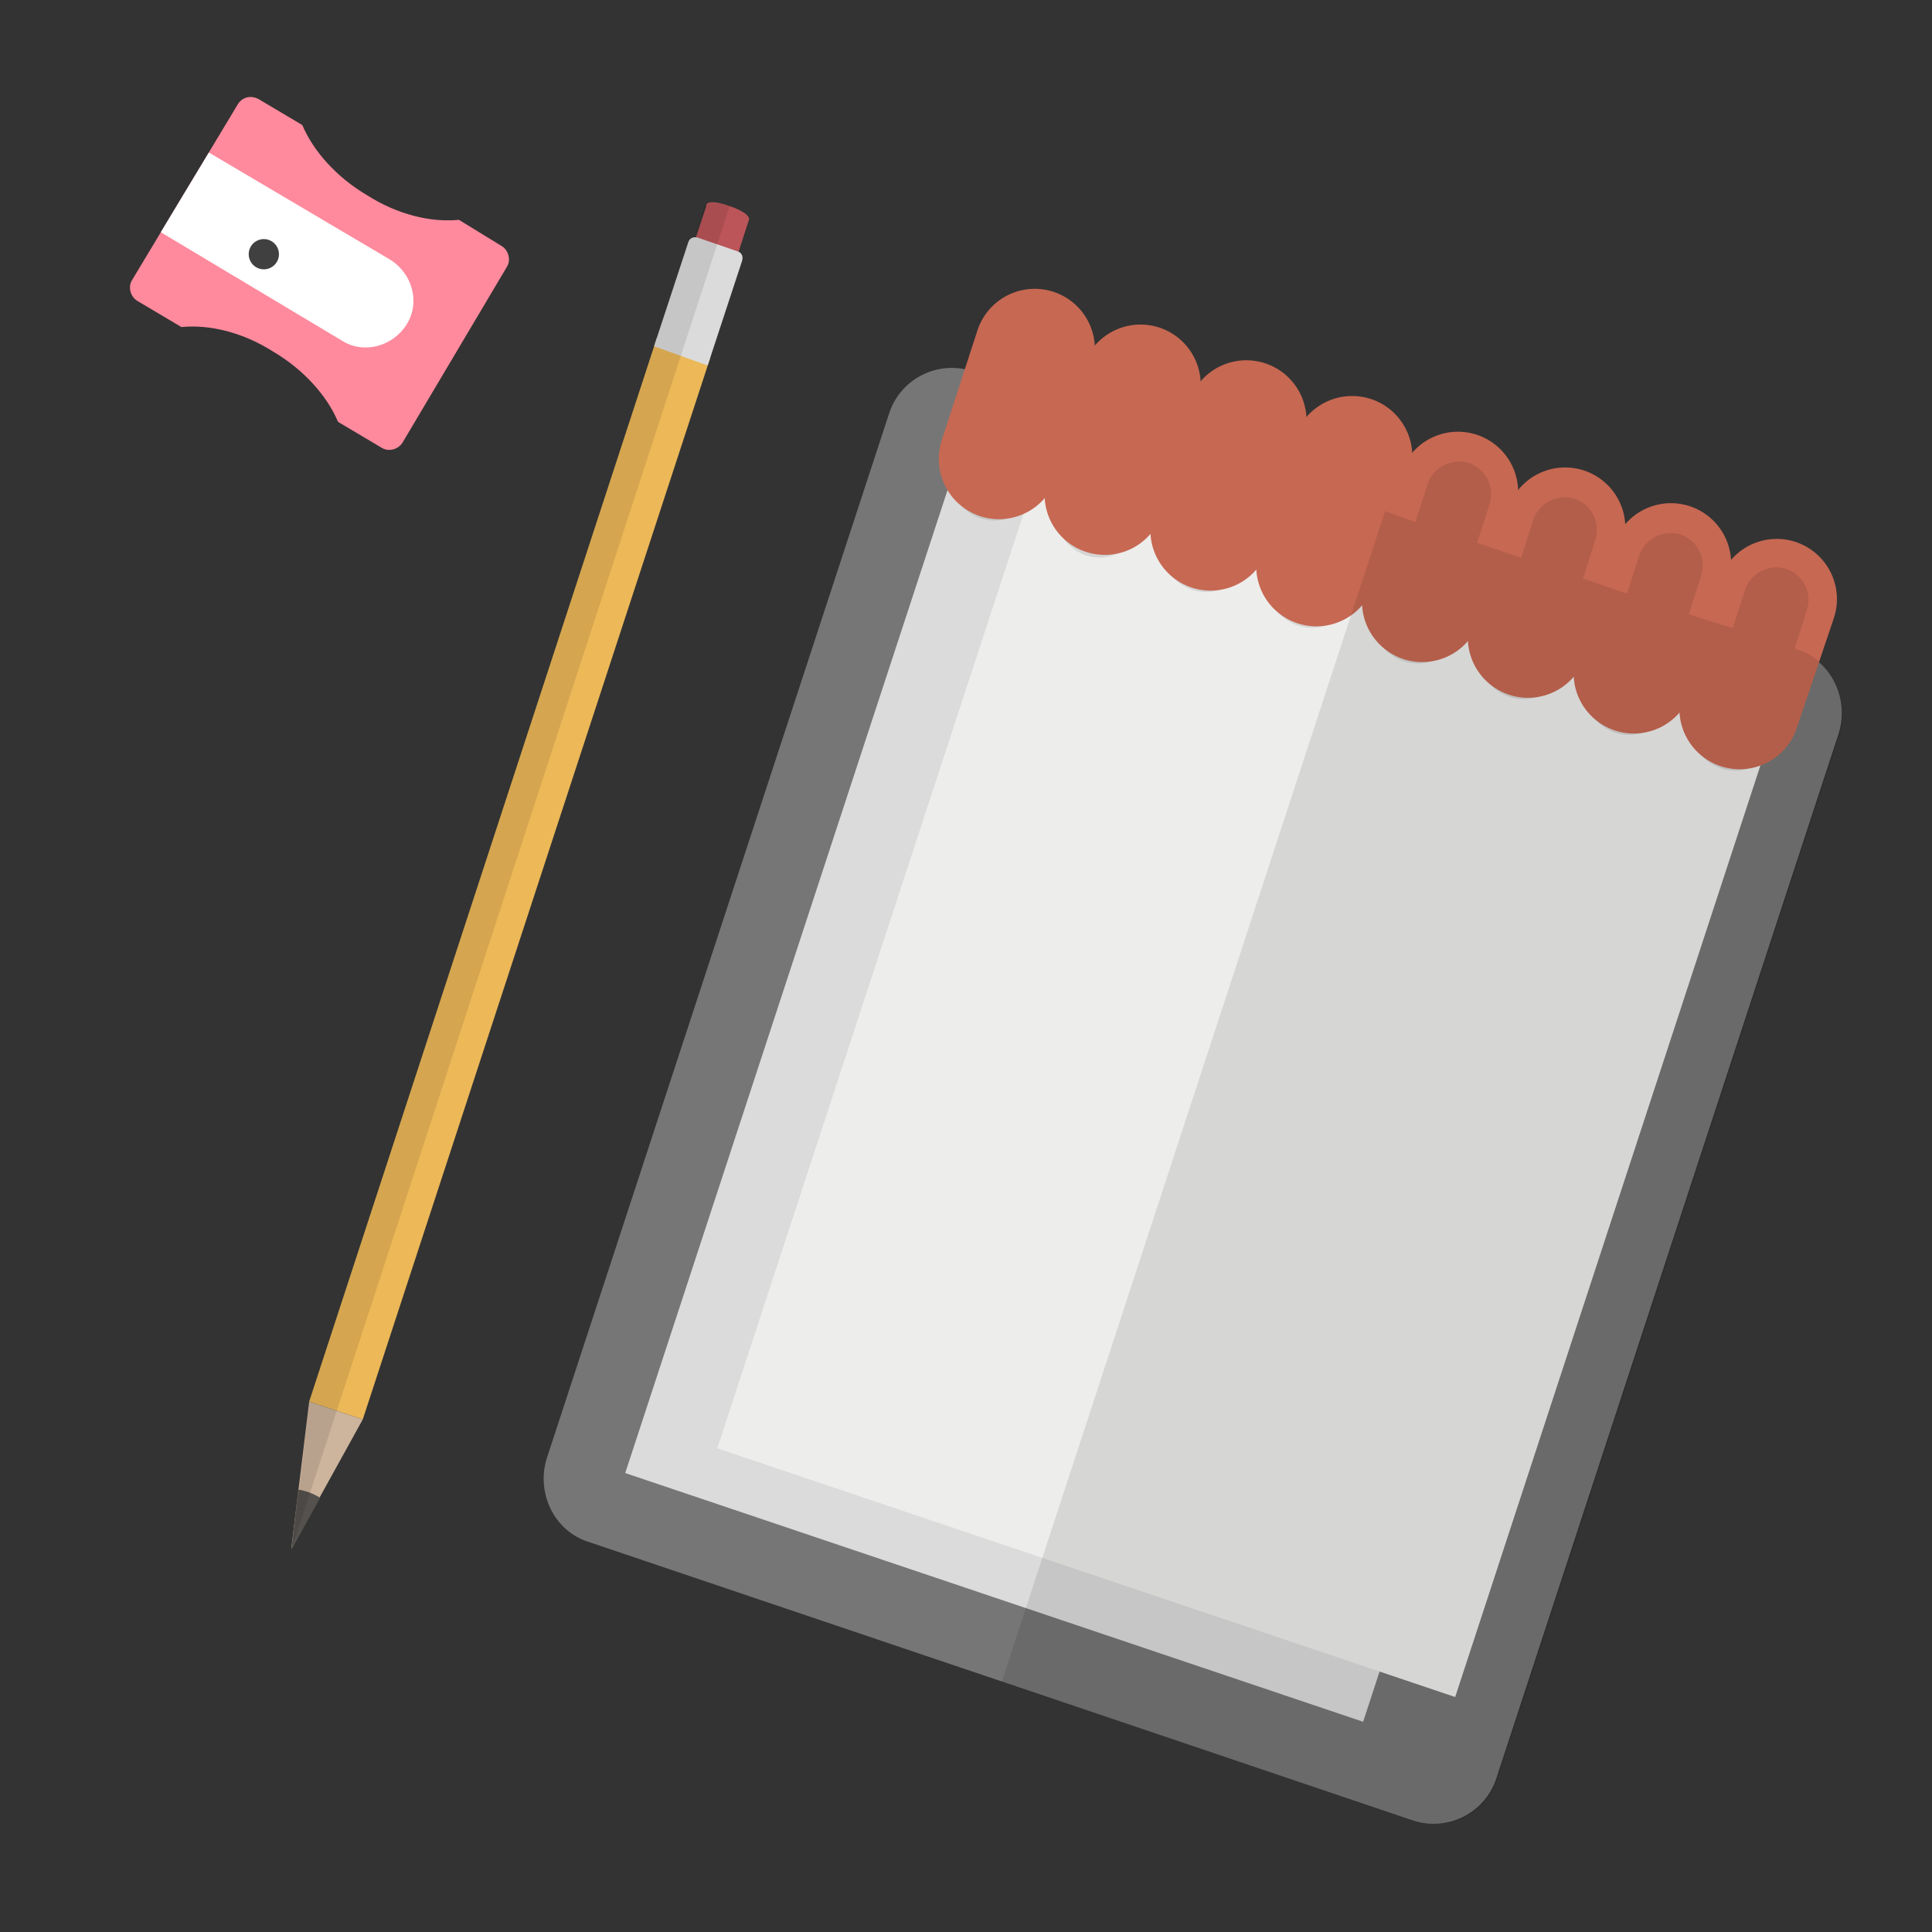 <?xml version="1.0" encoding="utf-8"?>
<!-- Generator: Adobe Illustrator 18.0.0, SVG Export Plug-In . SVG Version: 6.00 Build 0)  -->
<!DOCTYPE svg PUBLIC "-//W3C//DTD SVG 1.1//EN" "http://www.w3.org/Graphics/SVG/1.1/DTD/svg11.dtd">
<svg version="1.1" id="Capa_1" xmlns="http://www.w3.org/2000/svg" xmlns:xlink="http://www.w3.org/1999/xlink" x="0px" y="0px"
	 viewBox="0 0 140.6 140.6" enable-background="new 0 0 140.6 140.6" xml:space="preserve">
<rect x="0" y="0" width="140.6" height="140.6" fill="#333333" stroke="none"/>
<g>
	<g opacity="0">
		<polygon fill="#B2DAD2" points="53.4,22 54.4,19 57.5,20 56.5,23.1 		"/>
		<polygon fill="#B2DAD2" points="25.5,106 50.8,28.6 54.7,30 29.4,107.3 		"/>
		<polygon fill="#B2DAD2" points="25.5,106 29.4,107.3 24.2,116.7 		"/>
		<path fill="#B2DAD2" d="M26.3,113c-0.5-0.3-1-0.5-1.6-0.6l-0.5,4.4L26.3,113z"/>
		<path fill="#B2DAD2" d="M50.6,29.2l2.5-7.6c0.1-0.3,0.4-0.4,0.7-0.3l2.9,1c0.3,0.1,0.4,0.4,0.3,0.7l-2.5,7.6L50.6,29.2z"/>
		<path fill="#B2DAD2" d="M55.8,19.9c-0.9-0.3-1.5-0.7-1.4-1c0.1-0.3,0.9-0.2,1.7,0.1c0.9,0.3,1.5,0.7,1.4,1
			C57.4,20.2,56.7,20.2,55.8,19.9z"/>
		<path opacity="0.1" fill="#B2DAD2" d="M56.1,19C56.1,19,56.1,19,56.1,19c-0.9-0.3-1.7-0.3-1.8-0.1c0,0,0,0,0,0l0,0l-0.7,2.3
			c-0.2,0-0.5,0.1-0.5,0.4l-2.3,7l-0.2,0.6L25.5,106l-1.2,10.5L56.1,19z"/>
	</g>
	<g>
		<g>
			<polygon fill="#BC555A" points="50.4,18 51.4,15 54.5,16 53.5,19.1 			"/>
			<polygon fill="#ECB858" points="22.5,102 47.8,24.6 51.7,26 26.4,103.3 			"/>
			<polygon fill="#CDB49C" points="22.5,102 26.4,103.3 21.2,112.7 			"/>
			<path fill="#54514E" d="M23.3,109c-0.5-0.3-1-0.5-1.6-0.6l-0.5,4.4L23.3,109z"/>
			<path fill="#DBDBDB" d="M47.6,25.2l2.5-7.6c0.1-0.3,0.4-0.4,0.7-0.3l2.9,1c0.3,0.1,0.4,0.4,0.3,0.7l-2.5,7.6L47.6,25.2z"/>
			<path fill="#BC555A" d="M52.8,15.9c-0.9-0.3-1.5-0.7-1.4-1c0.1-0.3,0.9-0.2,1.7,0.1c0.9,0.3,1.5,0.7,1.4,1
				C54.4,16.2,53.7,16.2,52.8,15.9z"/>
			<path opacity="0.1" d="M53.1,15C53.1,15,53.1,15,53.1,15c-0.9-0.3-1.7-0.3-1.8-0.1c0,0,0,0,0,0l0,0l-0.7,2.3
				c-0.2,0-0.5,0.1-0.5,0.4l-2.3,7l-0.2,0.6L22.5,102l-1.2,10.5L53.1,15z"/>
		</g>
	</g>
</g>
<g>
	<g opacity="0">
		<path fill="#B2DAD2" d="M111.9,134.4c-0.8,2.5-3.5,3.9-6,3.1l-60.1-20.3c-2.5-0.8-3.8-3.6-3-6.1l24.9-76c0.8-2.5,3.5-3.9,6-3.1
			l60.1,20.3c2.5,0.8,3.8,3.6,3,6.1L111.9,134.4z"/>
		<polygon fill="#B2DAD2" points="102.2,130.3 48.5,112.2 74.7,32.3 128.4,50.4 		"/>
		<polygon fill="#B2DAD2" points="108.9,128.5 55.2,110.4 80.2,34.1 133.9,52.2 		"/>
		<path opacity="0.2" fill="#B2DAD2" d="M78.5,40.6c-0.6,1.8-2.5,2.7-4.2,2.1c-1.7-0.6-2.7-2.5-2.1-4.3c0.6-1.8,2.5-2.7,4.2-2.1
			C78.1,36.9,79,38.9,78.5,40.6z"/>
		<path opacity="0.2" fill="#B2DAD2" d="M86.2,43.2C85.6,45,83.7,46,82,45.4c-1.7-0.6-2.7-2.5-2.1-4.3c0.6-1.8,2.5-2.7,4.2-2.1
			C85.8,39.5,86.8,41.5,86.2,43.2z"/>
		<path opacity="0.2" fill="#B2DAD2" d="M93.9,45.8c-0.6,1.8-2.5,2.7-4.2,2.1c-1.7-0.6-2.7-2.5-2.1-4.3c0.6-1.8,2.5-2.7,4.2-2.1
			C93.5,42.1,94.5,44,93.9,45.8z"/>
		<path opacity="0.2" fill="#B2DAD2" d="M101.6,48.4c-0.6,1.8-2.5,2.7-4.2,2.1c-1.7-0.6-2.7-2.5-2.1-4.3c0.6-1.8,2.5-2.7,4.2-2.1
			C101.2,44.7,102.2,46.6,101.6,48.4z"/>
		<path opacity="0.2" fill="#B2DAD2" d="M109.3,51c-0.6,1.8-2.5,2.7-4.2,2.1c-1.7-0.6-2.7-2.5-2.1-4.3c0.6-1.8,2.5-2.7,4.2-2.1
			C108.9,47.3,109.9,49.2,109.3,51z"/>
		<path opacity="0.2" fill="#B2DAD2" d="M117,53.6c-0.6,1.8-2.5,2.7-4.2,2.1c-1.7-0.6-2.7-2.5-2.1-4.3c0.6-1.8,2.5-2.7,4.2-2.1
			C116.6,49.9,117.6,51.8,117,53.6z"/>
		<path opacity="0.2" fill="#B2DAD2" d="M124.7,56.2c-0.6,1.8-2.5,2.7-4.2,2.1c-1.7-0.6-2.7-2.5-2.1-4.3c0.6-1.8,2.5-2.7,4.2-2.1
			C124.4,52.5,125.3,54.4,124.7,56.2z"/>
		<path opacity="0.2" fill="#B2DAD2" d="M132.4,58.8c-0.6,1.8-2.5,2.7-4.2,2.1c-1.7-0.6-2.7-2.5-2.1-4.3c0.6-1.8,2.5-2.7,4.2-2.1
			C132.1,55.1,133,57,132.4,58.8z"/>
		
			<line fill="none" stroke="#B2DAD2" stroke-width="8.764" stroke-linecap="round" stroke-miterlimit="10" x1="78.3" y1="30.4" x2="75.7" y2="38.4"/>
		
			<line fill="none" stroke="#B2DAD2" stroke-width="8.764" stroke-linecap="round" stroke-miterlimit="10" x1="109.1" y1="40.8" x2="106.5" y2="48.8"/>
		
			<line fill="none" stroke="#B2DAD2" stroke-width="8.764" stroke-linecap="round" stroke-miterlimit="10" x1="116.9" y1="43.4" x2="114.2" y2="51.4"/>
		
			<line fill="none" stroke="#B2DAD2" stroke-width="8.764" stroke-linecap="round" stroke-miterlimit="10" x1="124.6" y1="46" x2="121.9" y2="54"/>
		
			<line fill="none" stroke="#B2DAD2" stroke-width="8.764" stroke-linecap="round" stroke-miterlimit="10" x1="132.3" y1="48.6" x2="129.6" y2="56.6"/>
		
			<line fill="none" stroke="#B2DAD2" stroke-width="8.764" stroke-linecap="round" stroke-miterlimit="10" x1="101.4" y1="38.2" x2="98.8" y2="46.2"/>
		
			<line fill="none" stroke="#B2DAD2" stroke-width="8.764" stroke-linecap="round" stroke-miterlimit="10" x1="93.7" y1="35.6" x2="91.1" y2="43.6"/>
		
			<line fill="none" stroke="#B2DAD2" stroke-width="8.764" stroke-linecap="round" stroke-miterlimit="10" x1="86" y1="33" x2="83.4" y2="41"/>
		<path opacity="0.1" fill="#B2DAD2" d="M133.9,52.3L133.9,52.3L133.9,52.3l-0.3-0.1l0.9-2.8c0.4-1.3-0.3-2.6-1.5-3
			c-1.2-0.4-2.6,0.3-3,1.5l-0.9,2.8l-0.7-0.2l-2.5-0.8l0.9-2.8c0.4-1.3-0.3-2.6-1.5-3c-1.2-0.4-2.6,0.3-3,1.5l-0.9,2.8l-3.2-1.1
			l0.9-2.8c0.4-1.3-0.3-2.6-1.5-3c-1.2-0.4-2.6,0.3-3,1.5l-0.9,2.8l-3.2-1.1l0.9-2.8c0.4-1.3-0.3-2.6-1.5-3c-1.2-0.4-2.6,0.3-3,1.5
			l-0.9,2.8l-2.2-0.8l-27.9,85.2l30.1,10.1c2.5,0.8,5.2-0.5,6-3.1l24.9-76C137.6,55.8,136.3,53.1,133.9,52.3z"/>
	</g>
	<g>
		<g>
			<path fill="#767676" d="M108.9,129.4c-0.8,2.5-3.5,3.9-6,3.1l-60.1-20.3c-2.5-0.8-3.8-3.6-3-6.1l24.9-76c0.8-2.5,3.5-3.9,6-3.1
				l60.1,20.3c2.5,0.8,3.8,3.6,3,6.1L108.9,129.4z"/>
			<polygon fill="#DBDBDB" points="99.2,125.3 45.5,107.2 71.7,27.3 125.4,45.4 			"/>
			<polygon fill="#EDEDEC" points="105.9,123.5 52.2,105.4 77.2,29.1 130.9,47.2 			"/>
			<path opacity="0.2" fill="#767676" d="M75.5,35.6c-0.6,1.8-2.5,2.7-4.2,2.1c-1.7-0.6-2.7-2.5-2.1-4.3c0.6-1.8,2.5-2.7,4.2-2.1
				C75.1,31.9,76,33.9,75.5,35.6z"/>
			<path opacity="0.2" fill="#767676" d="M83.2,38.2C82.6,40,80.7,41,79,40.4c-1.7-0.6-2.7-2.5-2.1-4.3c0.6-1.8,2.5-2.7,4.2-2.1
				C82.8,34.5,83.8,36.5,83.2,38.2z"/>
			<path opacity="0.2" fill="#767676" d="M90.9,40.8c-0.6,1.8-2.5,2.7-4.2,2.1c-1.7-0.6-2.7-2.5-2.1-4.3c0.6-1.8,2.5-2.7,4.2-2.1
				C90.5,37.1,91.5,39,90.9,40.8z"/>
			<path opacity="0.2" fill="#767676" d="M98.6,43.4c-0.6,1.8-2.5,2.7-4.2,2.1c-1.7-0.6-2.7-2.5-2.1-4.3c0.6-1.8,2.5-2.7,4.2-2.1
				C98.2,39.7,99.2,41.6,98.6,43.4z"/>
			<path opacity="0.2" fill="#767676" d="M106.3,46c-0.6,1.8-2.5,2.7-4.2,2.1c-1.7-0.6-2.7-2.5-2.1-4.3c0.6-1.8,2.5-2.7,4.2-2.1
				C105.9,42.3,106.9,44.2,106.3,46z"/>
			<path opacity="0.2" fill="#767676" d="M114,48.6c-0.6,1.8-2.5,2.7-4.2,2.1c-1.7-0.6-2.7-2.5-2.1-4.3c0.6-1.8,2.5-2.7,4.2-2.1
				C113.6,44.9,114.6,46.8,114,48.6z"/>
			<path opacity="0.2" fill="#767676" d="M121.7,51.2c-0.6,1.8-2.5,2.7-4.2,2.1c-1.7-0.6-2.7-2.5-2.1-4.3c0.6-1.8,2.5-2.7,4.2-2.1
				C121.4,47.5,122.3,49.4,121.7,51.2z"/>
			<path opacity="0.2" fill="#767676" d="M129.4,53.8c-0.6,1.8-2.5,2.7-4.2,2.1c-1.7-0.6-2.7-2.5-2.1-4.3c0.6-1.8,2.5-2.7,4.2-2.1
				C129.1,50.1,130,52,129.4,53.8z"/>
			
				<line fill="none" stroke="#C76852" stroke-width="8.764" stroke-linecap="round" stroke-miterlimit="10" x1="75.3" y1="25.4" x2="72.7" y2="33.4"/>
			
				<line fill="none" stroke="#C76852" stroke-width="8.764" stroke-linecap="round" stroke-miterlimit="10" x1="106.1" y1="35.8" x2="103.5" y2="43.8"/>
			
				<line fill="none" stroke="#C76852" stroke-width="8.764" stroke-linecap="round" stroke-miterlimit="10" x1="113.9" y1="38.4" x2="111.2" y2="46.4"/>
			
				<line fill="none" stroke="#C76852" stroke-width="8.764" stroke-linecap="round" stroke-miterlimit="10" x1="121.6" y1="41" x2="118.9" y2="49"/>
			
				<line fill="none" stroke="#C76852" stroke-width="8.764" stroke-linecap="round" stroke-miterlimit="10" x1="129.3" y1="43.6" x2="126.6" y2="51.6"/>
			
				<line fill="none" stroke="#C76852" stroke-width="8.764" stroke-linecap="round" stroke-miterlimit="10" x1="98.4" y1="33.2" x2="95.8" y2="41.2"/>
			
				<line fill="none" stroke="#C76852" stroke-width="8.764" stroke-linecap="round" stroke-miterlimit="10" x1="90.7" y1="30.6" x2="88.1" y2="38.6"/>
			
				<line fill="none" stroke="#C76852" stroke-width="8.764" stroke-linecap="round" stroke-miterlimit="10" x1="83" y1="28" x2="80.4" y2="36"/>
			<path opacity="0.1" d="M130.9,47.3L130.9,47.3L130.9,47.3l-0.3-0.1l0.9-2.8c0.4-1.3-0.3-2.6-1.5-3c-1.2-0.4-2.6,0.3-3,1.5
				l-0.9,2.8l-0.7-0.2l-2.5-0.8l0.9-2.8c0.4-1.3-0.3-2.6-1.5-3c-1.2-0.4-2.6,0.3-3,1.5l-0.9,2.8l-3.2-1.1l0.9-2.8
				c0.4-1.3-0.3-2.6-1.5-3c-1.2-0.4-2.6,0.3-3,1.5l-0.9,2.8l-3.2-1.1l0.9-2.8c0.4-1.3-0.3-2.6-1.5-3c-1.2-0.4-2.6,0.3-3,1.5
				l-0.9,2.8l-2.2-0.8l-27.9,85.2l30.1,10.1c2.5,0.8,5.2-0.5,6-3.1l24.9-76C134.6,50.8,133.3,48.1,130.9,47.3z"/>
		</g>
	</g>
</g>
<g id="sharpener_1_">
	<g opacity="0">
		<path fill="#29826B" d="M18.3,12.6l-7.6,12.8c-0.3,0.5-0.1,1.2,0.4,1.5l3.2,1.9c2.1-0.2,4.5,0.4,6.7,1.8c2.2,1.3,3.9,3.2,4.7,5.1
			l3.2,1.9c0.5,0.3,1.2,0.1,1.5-0.4l7.6-12.8c0.3-0.5,0.1-1.2-0.4-1.5L34.4,21c-2.1,0.2-4.5-0.4-6.7-1.8c-2.2-1.3-3.9-3.2-4.7-5.1
			l-3.2-1.9C19.2,11.9,18.6,12.1,18.3,12.6z"/>
		<path fill="#29826B" d="M25.9,29.8c1.6,1,3.7,0.4,4.7-1.2c1-1.6,0.4-3.7-1.2-4.7l-13.2-7.8l-3.5,5.8L25.9,29.8z"/>
		<circle fill="#29826B" cx="20.2" cy="23.5" r="1.1"/>
	</g>
	<g>
		<g>
			<g>
				<path fill="#FF8A9D" d="M17.3,7.6L9.6,20.4c-0.3,0.5-0.1,1.2,0.4,1.5l3.2,1.9c2.1-0.2,4.5,0.4,6.7,1.8c2.2,1.3,3.9,3.2,4.7,5.1
					l3.2,1.9c0.5,0.3,1.2,0.1,1.5-0.4l7.6-12.8c0.3-0.5,0.1-1.2-0.4-1.5L33.4,16c-2.1,0.2-4.5-0.4-6.7-1.8c-2.2-1.3-3.9-3.2-4.7-5.1
					l-3.2-1.9C18.2,6.9,17.6,7.1,17.3,7.6z"/>
			</g>
			<path fill="#FFFFFF" d="M24.9,24.8c1.6,1,3.7,0.4,4.7-1.2c1-1.6,0.4-3.7-1.2-4.7l-13.2-7.8l-3.5,5.8L24.9,24.8z"/>
			<circle fill="#404041" cx="19.2" cy="18.5" r="1.1"/>
		</g>
	</g>
</g>
<g>
	<g>
		<path fill="#EEE8CF" d="M-151.7-108.6c-1.4,1-1.6,3.2-1.6,3.2l7.3,4.6l-2.2-8.4C-148.1-109.2-150.2-109.7-151.7-108.6z"/>
	</g>
	<g>
		<path fill="#5582BD" d="M-153.3-105.4c0,0,0.2-2.1,1.6-3.2c1.4-1,3.6-0.6,3.6-0.6l-36-49.6l-5.2,3.8L-153.3-105.4z"/>
	</g>
	<g>
		<path fill="#666669" d="M-147.9-103.5c-0.5,0.3-0.6,0.8-0.6,1.1l2.6,1.7l-0.7-2.7C-146.9-103.6-147.4-103.7-147.9-103.5z"/>
	</g>
	<g>
		<path fill="#34658F" d="M-184.1-158.8l-5.2,3.8l-1-1.3c-0.2-0.3-0.2-0.7,0.2-1l4-2.9c0.3-0.2,0.7-0.2,1,0.2L-184.1-158.8z"/>
	</g>
	<path fill="#84B0D7" d="M-152.7-107.3L-152.7-107.3c0.2-0.5,0.6-1,1.1-1.3c0.5-0.4,1.1-0.5,1.6-0.6l-35.3-48.6l-2.7,1.9
		L-152.7-107.3z"/>
</g>
</svg>
